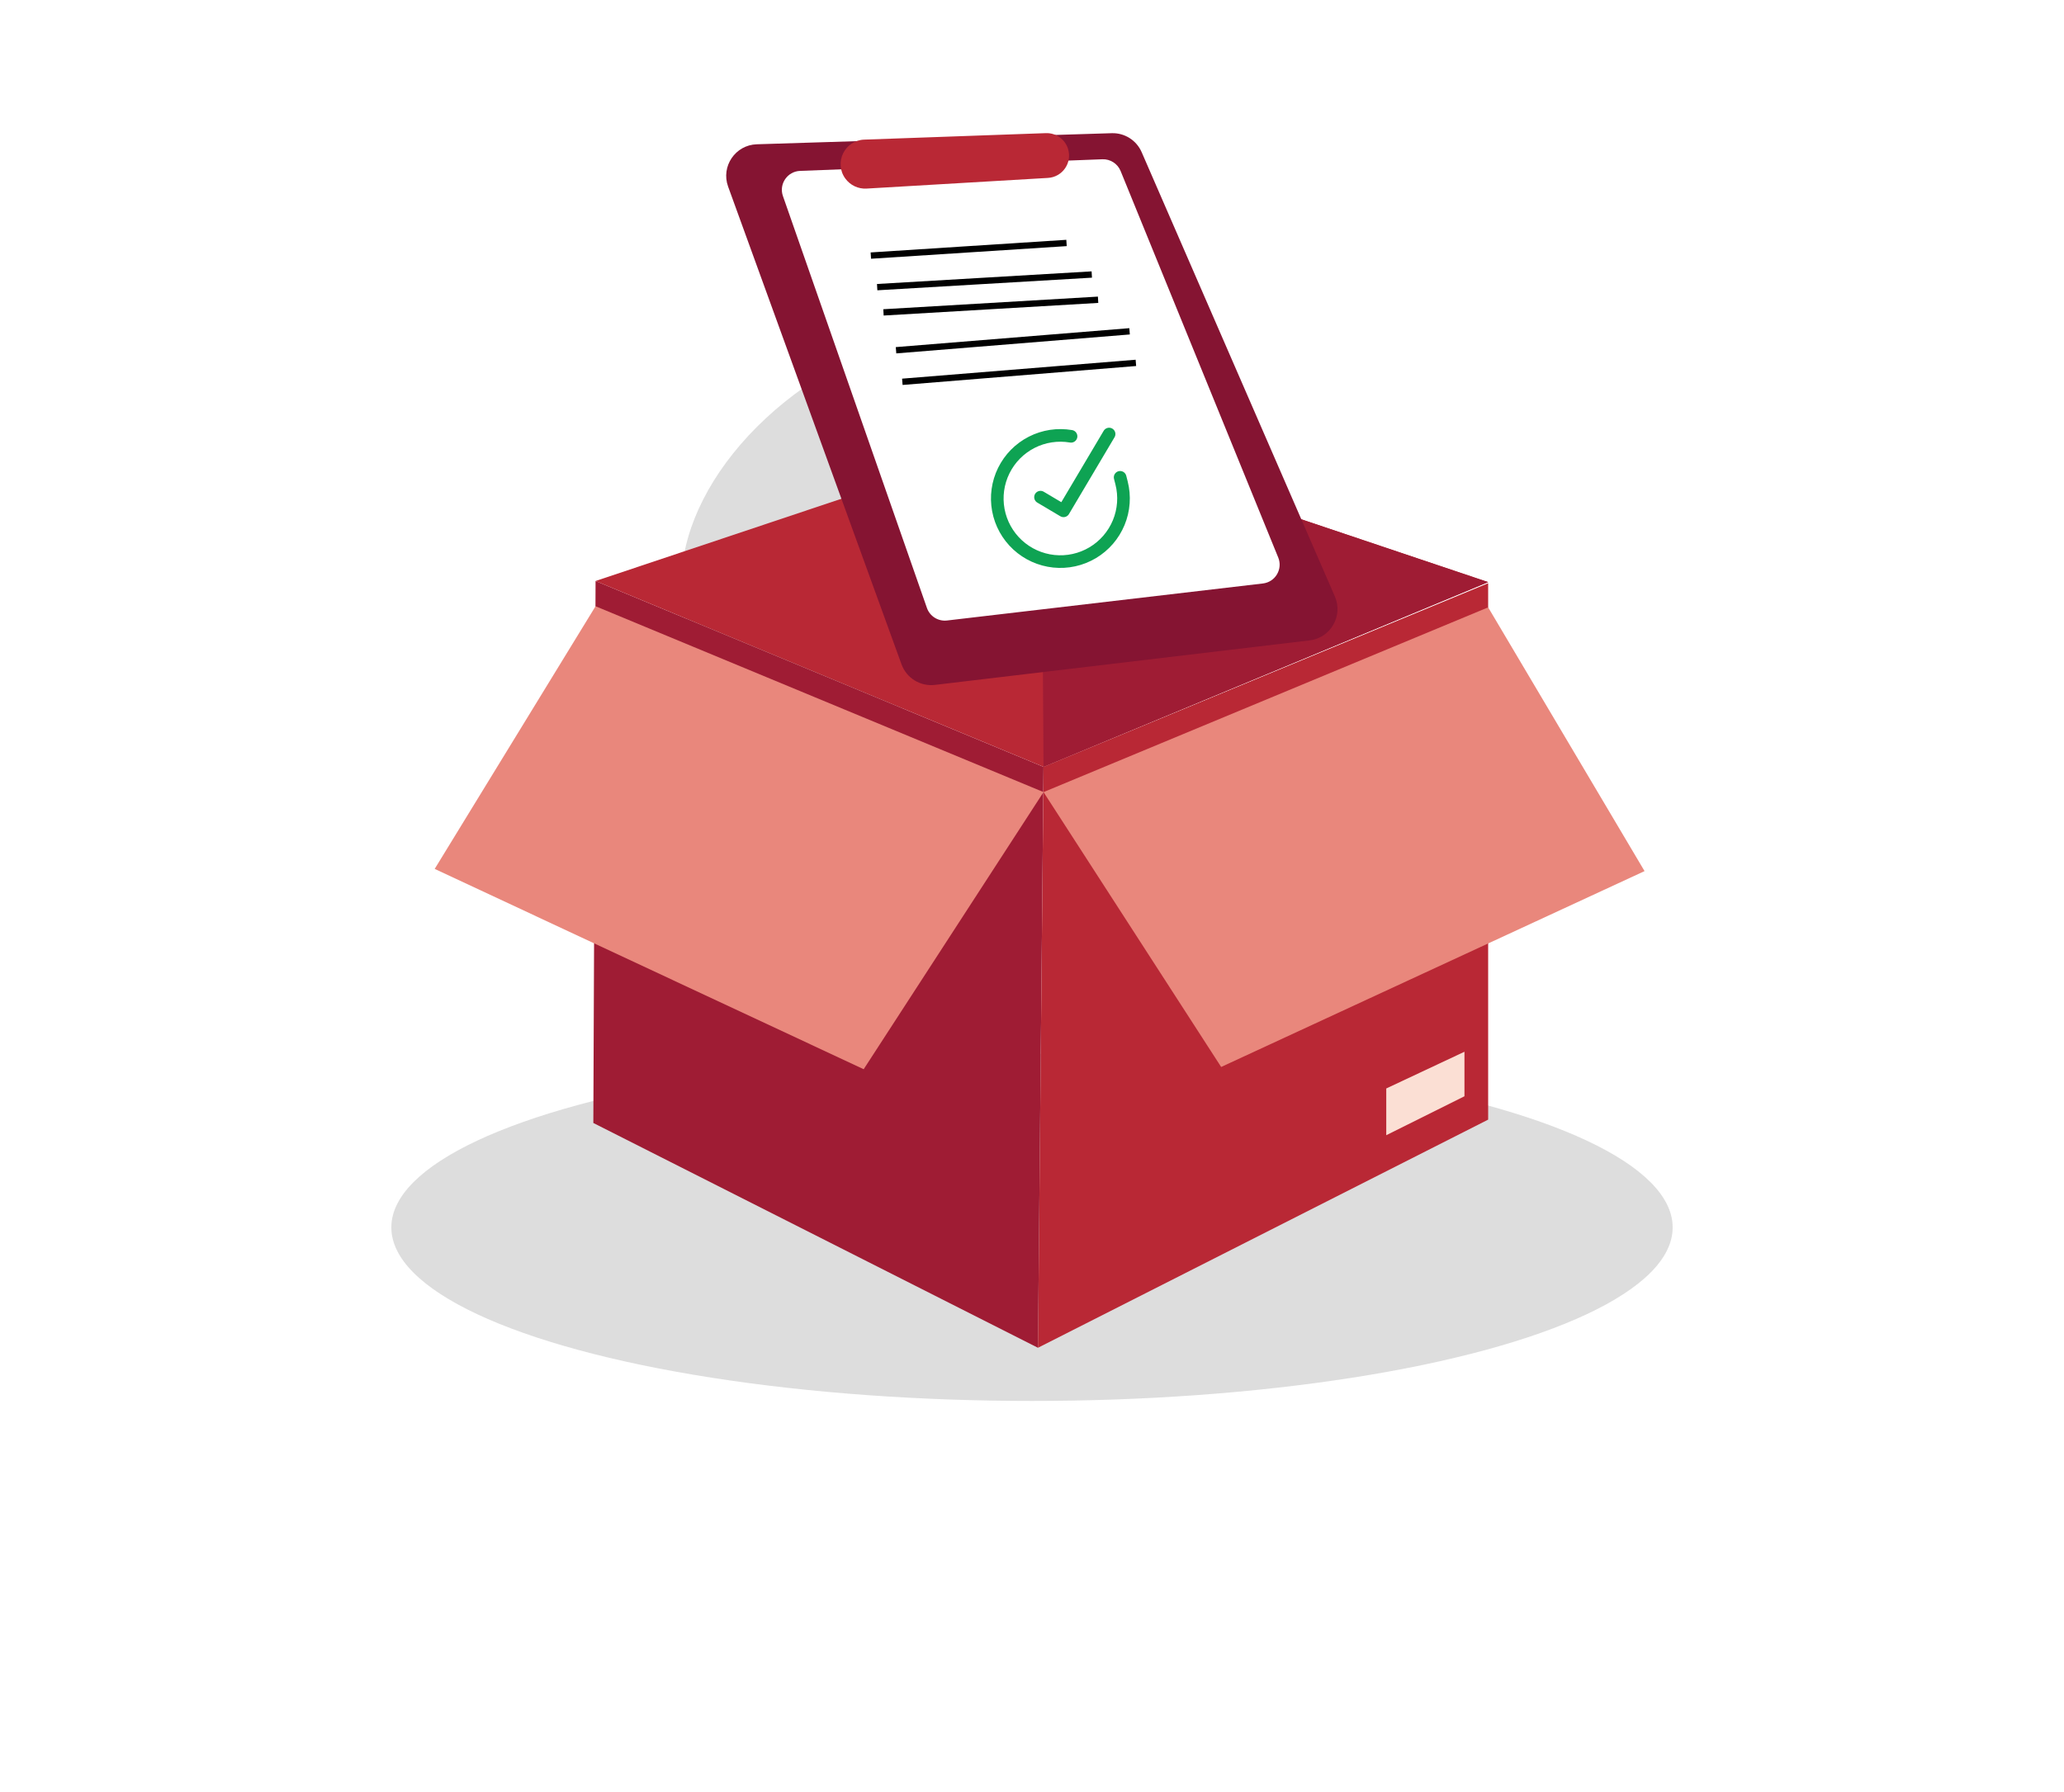<svg width="327" height="284" viewBox="0 0 327 284" fill="none" xmlns="http://www.w3.org/2000/svg">
<g filter="url(#filter0_f)">
<ellipse cx="163.5" cy="194.5" rx="101.5" ry="27.5" fill="#B4B4B4" fill-opacity="0.46"/>
</g>
<g filter="url(#filter1_f)">
<ellipse cx="146.203" cy="81.993" rx="41" ry="27.5" transform="rotate(-29.164 146.203 81.993)" fill="#B4B4B4" fill-opacity="0.46"/>
</g>
<path d="M94.356 92.067L165.327 121.518L164.443 213.573L94.002 177.95L94.356 92.067Z" fill="#9F1C34"/>
<path d="M165.328 121.518L235.769 92.42V177.421L164.443 213.573L165.328 121.518Z" fill="#B92835"/>
<path d="M164.973 68.436L235.768 92.243L165.327 121.517L94.355 92.067L164.973 68.436Z" fill="#B92835"/>
<path d="M164.973 68.436L165.327 121.518L235.768 92.244L164.973 68.436Z" fill="#9F1C34"/>
<g filter="url(#filter2_d)">
<path d="M94.355 92.067L165.327 121.518L136.833 165.432L68.869 133.688L94.355 92.067Z" fill="#E9877C"/>
</g>
<g filter="url(#filter3_d)">
<path d="M165.328 121.518L193.469 165.076L260.547 134.039L235.769 92.244L165.328 121.518Z" fill="#E9877C"/>
</g>
<path d="M219.625 172.483L232.014 166.664V173.718L219.625 179.89V172.483Z" fill="#FBDFD4"/>
<path d="M115.354 29.566C114.194 26.368 116.497 22.969 119.898 22.863L176.13 21.106C178.177 21.042 180.055 22.232 180.872 24.11L211.485 94.519C212.82 97.592 210.816 101.083 207.489 101.478L148.118 108.532C145.812 108.806 143.621 107.456 142.828 105.273L115.354 29.566Z" fill="#851432"/>
<path d="M124.04 31.068C123.374 29.163 124.741 27.158 126.757 27.081L174.648 25.238C175.909 25.19 177.065 25.935 177.541 27.104L202.511 88.347C203.259 90.184 202.052 92.228 200.082 92.459L150.034 98.327C148.638 98.49 147.316 97.663 146.852 96.337L124.04 31.068Z" fill="white"/>
<path d="M133.924 28.291C132.094 25.775 133.817 22.236 136.926 22.125L165.692 21.098C167.307 21.04 168.757 22.079 169.221 23.627C169.88 25.823 168.316 28.058 166.028 28.193L137.293 29.883C135.972 29.961 134.702 29.361 133.924 28.291Z" fill="#B92835"/>
<line x1="137.968" y1="40.501" x2="168.968" y2="38.501" stroke="black"/>
<line x1="138.971" y1="45.501" x2="172.971" y2="43.501" stroke="black"/>
<line x1="139.971" y1="49.501" x2="173.971" y2="47.501" stroke="black"/>
<line x1="141.959" y1="55.502" x2="178.959" y2="52.502" stroke="black"/>
<line x1="142.959" y1="60.502" x2="179.959" y2="57.502" stroke="black"/>
<g clip-path="url(#clip0)">
<path d="M177.463 75.639L177.69 76.53C178.222 78.62 178.063 80.826 177.238 82.819C176.414 84.811 174.967 86.484 173.114 87.587C171.261 88.69 169.101 89.165 166.957 88.94C164.812 88.715 162.797 87.803 161.213 86.34C159.629 84.877 158.561 82.941 158.167 80.821C157.773 78.701 158.075 76.51 159.028 74.576C159.981 72.641 161.533 71.066 163.454 70.086C165.375 69.106 167.561 68.774 169.687 69.138" stroke="#0EA353" stroke-width="2" stroke-linecap="round" stroke-linejoin="round"/>
<path d="M175.715 68.778L168.496 80.948L164.848 78.782" stroke="#0EA353" stroke-width="2" stroke-linecap="round" stroke-linejoin="round"/>
</g>
<defs>
<filter id="filter0_f" x="0" y="105" width="327" height="179" filterUnits="userSpaceOnUse" color-interpolation-filters="sRGB">
<feFlood flood-opacity="0" result="BackgroundImageFix"/>
<feBlend mode="normal" in="SourceGraphic" in2="BackgroundImageFix" result="shape"/>
<feGaussianBlur stdDeviation="31" result="effect1_foregroundBlur"/>
</filter>
<filter id="filter1_f" x="59" y="0" width="174.407" height="163.987" filterUnits="userSpaceOnUse" color-interpolation-filters="sRGB">
<feFlood flood-opacity="0" result="BackgroundImageFix"/>
<feBlend mode="normal" in="SourceGraphic" in2="BackgroundImageFix" result="shape"/>
<feGaussianBlur stdDeviation="19" result="effect1_foregroundBlur"/>
</filter>
<filter id="filter2_d" x="58.869" y="86.067" width="116.459" height="93.365" filterUnits="userSpaceOnUse" color-interpolation-filters="sRGB">
<feFlood flood-opacity="0" result="BackgroundImageFix"/>
<feColorMatrix in="SourceAlpha" type="matrix" values="0 0 0 0 0 0 0 0 0 0 0 0 0 0 0 0 0 0 127 0" result="hardAlpha"/>
<feOffset dy="4"/>
<feGaussianBlur stdDeviation="5"/>
<feComposite in2="hardAlpha" operator="out"/>
<feColorMatrix type="matrix" values="0 0 0 0 0 0 0 0 0 0 0 0 0 0 0 0 0 0 0.25 0"/>
<feBlend mode="normal" in2="BackgroundImageFix" result="effect1_dropShadow"/>
<feBlend mode="normal" in="SourceGraphic" in2="effect1_dropShadow" result="shape"/>
</filter>
<filter id="filter3_d" x="155.328" y="86.244" width="115.219" height="92.833" filterUnits="userSpaceOnUse" color-interpolation-filters="sRGB">
<feFlood flood-opacity="0" result="BackgroundImageFix"/>
<feColorMatrix in="SourceAlpha" type="matrix" values="0 0 0 0 0 0 0 0 0 0 0 0 0 0 0 0 0 0 127 0" result="hardAlpha"/>
<feOffset dy="4"/>
<feGaussianBlur stdDeviation="5"/>
<feComposite in2="hardAlpha" operator="out"/>
<feColorMatrix type="matrix" values="0 0 0 0 0 0 0 0 0 0 0 0 0 0 0 0 0 0 0.25 0"/>
<feBlend mode="normal" in2="BackgroundImageFix" result="effect1_dropShadow"/>
<feBlend mode="normal" in="SourceGraphic" in2="effect1_dropShadow" result="shape"/>
</filter>
<clipPath id="clip0">
<rect width="24" height="24" fill="white" transform="translate(153.408 70.335) rotate(-14.297)"/>
</clipPath>
</defs>
</svg>
